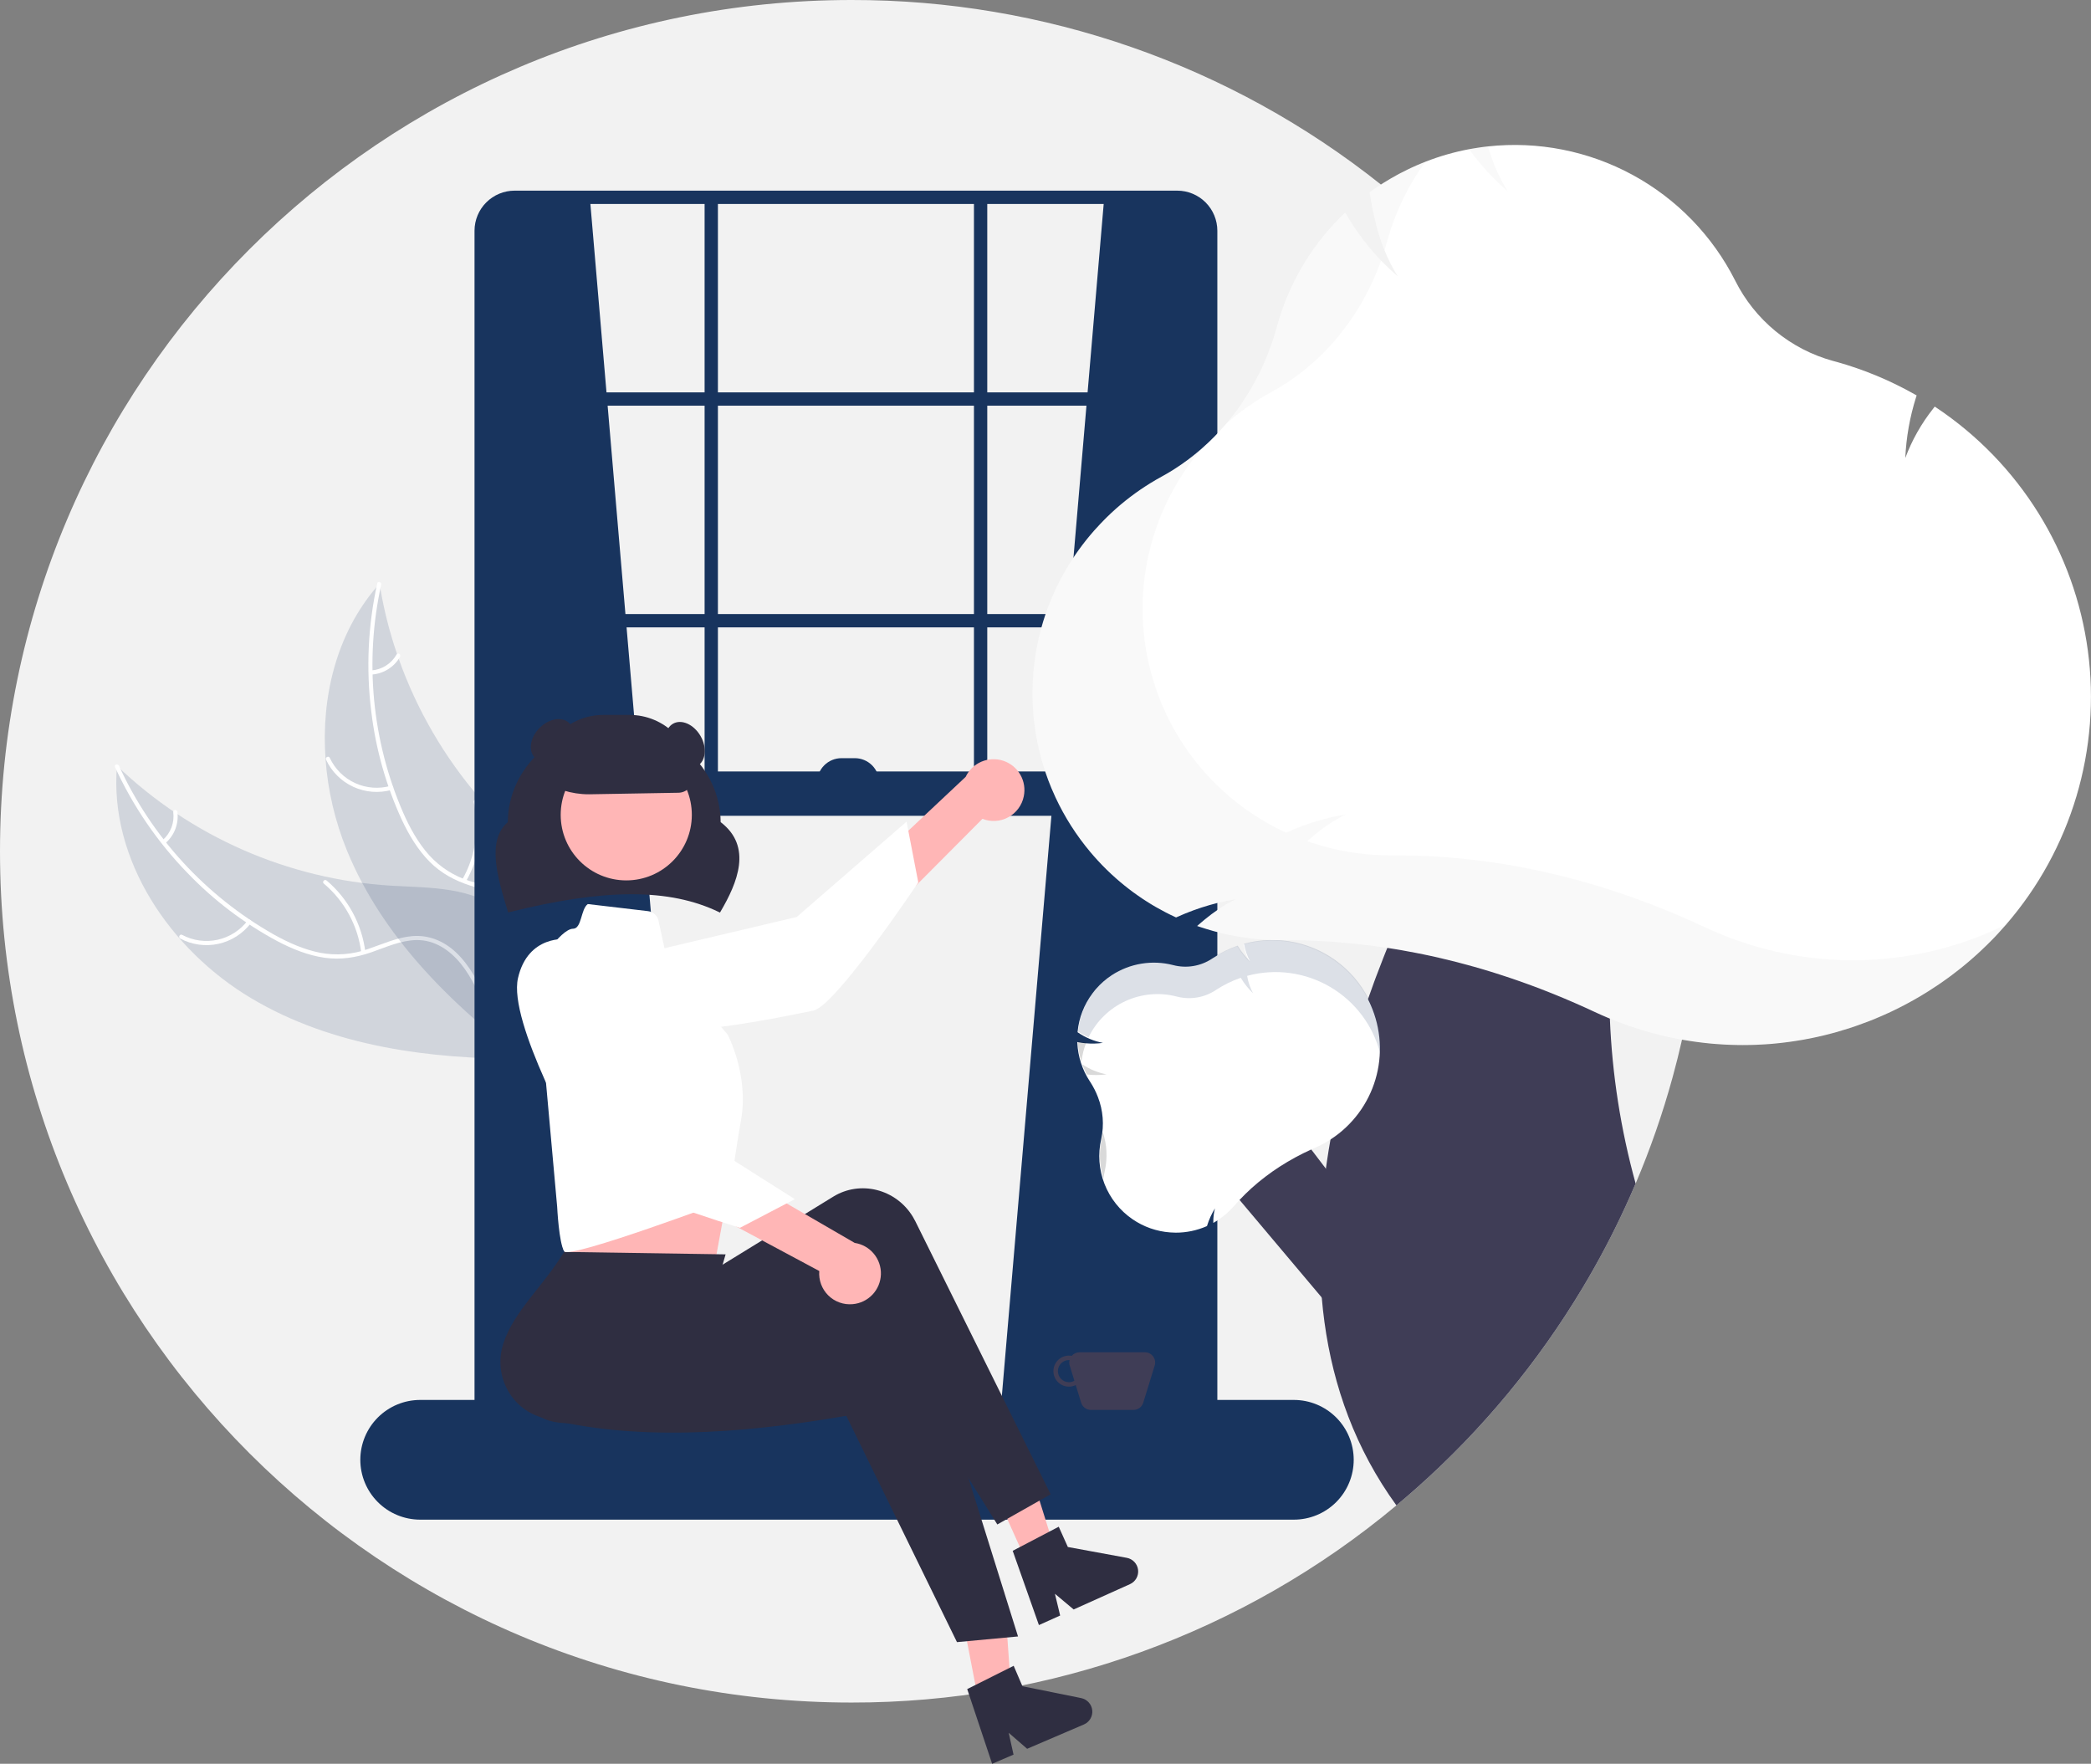 <svg width="377" height="318" viewBox="0 0 377 318" fill="none" xmlns="http://www.w3.org/2000/svg">
<rect x="0" y="0" width="377" height="318" fill="#808080" stroke="none"/>
<g clip-path="url(#clip0_11_61)">
<path d="M307.037 153.478C307.037 157.947 306.849 162.37 306.473 166.748C306.177 170.165 305.773 173.552 305.262 176.908C304.718 180.461 304.052 183.971 303.263 187.439V187.443C302.747 189.726 302.181 191.989 301.564 194.234C299.773 200.76 297.547 207.159 294.899 213.387C294.323 214.742 293.729 216.087 293.116 217.424C290.796 222.484 288.199 227.413 285.336 232.188C277.307 245.596 267.284 257.705 255.612 268.1C254.349 269.223 253.068 270.327 251.77 271.413C224.211 294.429 189.428 307.012 153.518 306.957C68.731 306.957 0 238.243 0 153.478C0 68.713 68.731 -0 153.518 -0C188.191 -0.055 221.853 11.678 248.976 33.273C250.247 34.281 251.502 35.31 252.742 36.363C258.789 41.491 264.434 47.076 269.625 53.07H269.629C293.805 80.932 307.091 116.593 307.037 153.478Z" fill="#F2F2F2"/>
<path opacity="0.15" d="M45.319 179.99C30.694 171.288 19.656 155.026 21.089 138.072C34.459 150.865 51.925 158.518 70.396 159.677C77.521 160.098 85.49 159.824 90.735 164.664C93.998 167.675 95.517 172.209 95.767 176.642C96.016 181.075 95.127 185.485 94.244 189.836L94.548 190.902C77.529 190.966 59.943 188.692 45.319 179.99Z" fill="#18345E"/>
<path d="M21.446 138.054C27.305 150.86 37.052 161.496 49.302 168.449C51.936 169.923 54.735 171.189 57.711 171.776C60.615 172.326 63.614 172.088 66.395 171.088C69.008 170.207 71.578 169.004 74.359 168.773C77.29 168.53 80.004 169.661 82.136 171.641C84.744 174.064 86.326 177.279 87.765 180.477C89.361 184.028 90.963 187.742 94.025 190.296C94.396 190.605 93.894 191.162 93.523 190.854C88.197 186.411 87.328 178.97 83.07 173.738C81.084 171.296 78.349 169.438 75.1 169.487C72.26 169.53 69.608 170.769 66.971 171.683C64.202 172.644 61.428 173.095 58.504 172.672C55.514 172.24 52.659 171.081 49.999 169.681C43.992 166.462 38.528 162.318 33.809 157.402C28.391 151.821 23.968 145.354 20.731 138.282C20.531 137.845 21.247 137.619 21.446 138.054H21.446Z" fill="white"/>
<path d="M45.226 166.442C43.78 168.339 41.707 169.659 39.377 170.169C37.047 170.678 34.611 170.343 32.506 169.223C32.081 168.995 32.415 168.323 32.841 168.552C34.8 169.598 37.068 169.91 39.237 169.432C41.406 168.953 43.332 167.715 44.668 165.941C44.959 165.556 45.515 166.059 45.226 166.442L45.226 166.442Z" fill="white"/>
<path d="M65.13 171.709C64.521 166.873 62.112 162.443 58.382 159.304C58.012 158.993 58.514 158.436 58.883 158.746C62.758 162.02 65.256 166.635 65.879 171.669C65.938 172.149 65.188 172.186 65.13 171.709V171.709Z" fill="white"/>
<path d="M29.321 151.469C30.033 150.852 30.581 150.067 30.915 149.186C31.25 148.305 31.36 147.354 31.236 146.42C31.171 145.941 31.92 145.904 31.985 146.38C32.117 147.413 31.994 148.462 31.627 149.437C31.26 150.411 30.66 151.281 29.879 151.97C29.811 152.041 29.718 152.084 29.62 152.089C29.521 152.094 29.424 152.062 29.349 151.998C29.276 151.932 29.231 151.838 29.226 151.739C29.221 151.64 29.255 151.543 29.321 151.469V151.469Z" fill="white"/>
<path opacity="0.15" d="M68.427 105.227C68.476 105.525 68.525 105.822 68.58 106.123C69.261 110.124 70.266 114.064 71.585 117.902C71.683 118.2 71.786 118.501 71.891 118.796C75.168 128.01 80.127 136.536 86.517 143.94C89.062 146.884 91.828 149.63 94.79 152.154C98.881 155.64 103.594 159.094 106.217 163.595C106.496 164.062 106.746 164.545 106.965 165.043L95.825 190.448C95.771 190.493 95.722 190.541 95.668 190.586L95.269 191.621C95.107 191.502 94.942 191.374 94.78 191.255C94.686 191.186 94.594 191.111 94.5 191.042C94.438 190.994 94.376 190.946 94.318 190.907C94.297 190.891 94.276 190.875 94.261 190.861C94.203 190.822 94.152 190.779 94.1 190.742C93.174 190.032 92.251 189.315 91.332 188.589C91.326 188.587 91.326 188.587 91.323 188.578C84.332 183.034 77.744 176.858 72.303 169.878C72.139 169.668 71.97 169.455 71.811 169.234C69.376 166.074 67.203 162.72 65.314 159.207C64.287 157.279 63.357 155.301 62.529 153.28C60.4 148.053 59.106 142.524 58.696 136.895C57.879 125.674 60.661 114.317 67.87 105.867C68.055 105.651 68.237 105.44 68.427 105.227Z" fill="#18345E"/>
<path d="M68.725 105.425C65.691 119.178 67.068 133.536 72.662 146.461C73.877 149.223 75.35 151.919 77.372 154.179C79.36 156.366 81.897 157.981 84.72 158.857C87.337 159.726 90.113 160.312 92.472 161.802C94.959 163.372 96.445 165.908 96.955 168.773C97.579 172.277 96.906 175.797 96.128 179.216C95.264 183.013 94.307 186.942 95.213 190.824C95.323 191.294 94.587 191.437 94.477 190.967C92.9 184.214 96.687 177.75 96.439 171.009C96.323 167.864 95.258 164.735 92.635 162.819C90.341 161.143 87.478 160.536 84.822 159.679C82.032 158.779 79.546 157.469 77.466 155.372C75.338 153.227 73.757 150.583 72.476 147.864C69.618 141.678 67.752 135.081 66.944 128.315C65.979 120.598 66.342 112.772 68.016 105.178C68.12 104.708 68.828 104.958 68.725 105.425Z" fill="white"/>
<path d="M70.616 142.406C68.319 143.049 65.868 142.856 63.701 141.86C61.534 140.864 59.792 139.131 58.785 136.969C58.583 136.531 59.254 136.196 59.457 136.635C60.391 138.65 62.014 140.264 64.034 141.188C66.054 142.111 68.337 142.282 70.472 141.669C70.936 141.537 71.077 142.274 70.616 142.406H70.616Z" fill="white"/>
<path d="M83.336 158.591C85.763 154.363 86.506 149.376 85.418 144.625C85.31 144.154 86.046 144.011 86.155 144.481C87.277 149.428 86.493 154.616 83.958 159.01C83.716 159.428 83.095 159.007 83.336 158.591Z" fill="white"/>
<path d="M66.934 120.877C67.874 120.813 68.784 120.516 69.582 120.014C70.379 119.511 71.039 118.819 71.503 117.998C71.74 117.577 72.36 117.998 72.125 118.417C71.609 119.321 70.879 120.085 69.999 120.642C69.119 121.199 68.116 121.532 67.077 121.613C66.98 121.628 66.88 121.606 66.799 121.551C66.717 121.496 66.659 121.412 66.638 121.316C66.619 121.219 66.64 121.118 66.695 121.036C66.751 120.953 66.836 120.896 66.934 120.877V120.877Z" fill="white"/>
<path d="M106.343 35.572L125.133 255.475L87.553 258.299V38.37C92.031 35.407 98.46 34.944 106.343 35.572Z" fill="#18345E"/>
<path d="M199.094 35.572L180.304 255.475L217.884 258.299V38.37C213.406 35.407 206.978 34.944 199.094 35.572Z" fill="#18345E"/>
<path d="M212.257 267.388H92.781C90.865 267.386 89.028 266.624 87.673 265.27C86.319 263.916 85.557 262.079 85.554 260.164V41.597C85.557 39.682 86.319 37.846 87.673 36.491C89.028 35.137 90.865 34.375 92.781 34.373H212.257C214.173 34.375 216.01 35.137 217.364 36.491C218.719 37.846 219.481 39.682 219.483 41.597V260.164C219.481 262.079 218.719 263.916 217.364 265.27C216.01 266.624 214.173 267.386 212.257 267.388ZM92.781 36.771C91.501 36.772 90.274 37.281 89.369 38.186C88.464 39.091 87.955 40.318 87.953 41.597V260.164C87.955 261.443 88.464 262.67 89.369 263.575C90.274 264.48 91.501 264.989 92.781 264.99H212.257C213.537 264.989 214.764 264.48 215.669 263.575C216.574 262.67 217.083 261.443 217.085 260.164V41.597C217.083 40.318 216.574 39.091 215.669 38.186C214.764 37.281 213.537 36.772 212.257 36.771L92.781 36.771Z" fill="#18345E"/>
<path d="M218.284 70.744H86.754V73.142H218.284V70.744Z" fill="#18345E"/>
<path d="M218.284 110.712H86.754V113.11H218.284V110.712Z" fill="#18345E"/>
<path d="M129.437 35.572H127.038V144.685H129.437V35.572Z" fill="#18345E"/>
<path d="M178 35.572H175.601V144.685H178V35.572Z" fill="#18345E"/>
<path d="M233.276 273.983H75.76C72.897 273.983 70.151 272.846 68.127 270.822C66.103 268.799 64.965 266.054 64.965 263.192C64.965 260.33 66.103 257.585 68.127 255.561C70.151 253.537 72.897 252.4 75.76 252.4H233.276C236.139 252.4 238.884 253.537 240.909 255.561C242.933 257.585 244.07 260.33 244.07 263.192C244.07 266.054 242.933 268.799 240.909 270.822C238.884 272.846 236.139 273.983 233.276 273.983Z" fill="#18345E"/>
<path d="M218.284 139.09H87.553V147.084H218.284V139.09Z" fill="#18345E"/>
<path d="M129.809 164.53L129.643 164.45C120.731 160.146 109.061 160.15 91.802 164.464L91.618 164.51L91.562 164.328C89.737 158.343 87.668 151.565 91.554 148.23C91.608 138.443 100.195 130.497 110.742 130.497C121.287 130.497 129.872 138.439 129.93 148.223C135.71 152.641 132.955 159.17 129.902 164.371L129.809 164.53Z" fill="#2F2E41"/>
<path d="M184.584 143.574C184.425 144.367 184.093 145.116 183.612 145.767C183.132 146.418 182.515 146.955 181.804 147.342C181.093 147.729 180.306 147.955 179.499 148.005C178.691 148.054 177.882 147.927 177.13 147.63L145.635 179.271L142.825 169.446L174.105 140.063C174.687 138.832 175.701 137.857 176.954 137.323C178.207 136.789 179.613 136.733 180.905 137.166C182.196 137.598 183.284 138.49 183.963 139.671C184.641 140.852 184.862 142.241 184.584 143.574L184.584 143.574Z" fill="#FFB6B6"/>
<path d="M106.746 174.035C106.746 174.035 103.889 180.509 110.94 184.501C117.99 188.493 142.632 182.978 146.63 182.207C150.629 181.437 165.562 159.095 165.562 159.095L163.45 148.137L143.645 165.326L106.746 174.035Z" fill="white"/>
<path d="M101.546 209.834L101.946 217.428C101.946 217.428 100.766 224.155 101.736 225.606C102.699 227.051 128.982 227.233 128.982 227.233C128.982 227.233 130.719 217.874 132.214 209.682L101.546 209.834Z" fill="#FFB6B6"/>
<path d="M177.111 310.243L182.606 309.133L181.033 286.945L172.924 288.583L177.111 310.243Z" fill="#FFB6B6"/>
<path d="M184.982 281.368L190.09 279.072L183.464 257.843L175.924 261.232L184.982 281.368Z" fill="#FFB6B6"/>
<path d="M189.432 269.407L179.813 274.851L156.093 236.744C139.442 247.96 123.158 253.331 106.743 256.197C101.193 257.185 95.535 256.684 94.47 251.037C94.42 250.773 94.38 250.508 94.35 250.241C93.695 244.072 101.37 236.166 102.346 228.619L123.351 227.358L125.941 230.679L150.232 215.748C155.118 212.745 161.543 214.369 164.583 219.375C164.744 219.64 164.893 219.91 165.031 220.188L189.432 269.407Z" fill="#2F2E41"/>
<path d="M183.545 295.041L172.539 296.064L152.585 255.264C132.797 258.666 114.129 259.756 97.982 255.64C92.515 254.266 89.173 248.622 90.518 243.035C90.581 242.774 90.654 242.515 90.736 242.26C92.669 236.365 97.727 232.195 101.713 225.711L130.824 226.153L127.572 237.369L155.852 233.711C161.539 232.975 166.733 237.091 167.453 242.903C167.491 243.21 167.516 243.518 167.527 243.827L183.545 295.041Z" fill="#2F2E41"/>
<path d="M112.913 158.729C119.441 158.729 124.734 153.438 124.734 146.912C124.734 140.385 119.441 135.094 112.913 135.094C106.384 135.094 101.092 140.385 101.092 146.912C101.092 153.438 106.384 158.729 112.913 158.729Z" fill="#FFB6B6"/>
<path d="M105.983 162.996L116.821 164.27C117.279 164.324 117.707 164.519 118.048 164.828C118.389 165.137 118.626 165.545 118.724 165.994L120.447 173.88L131.192 186.53C131.192 186.53 135.051 193.762 133.604 201.96C132.157 210.157 131.521 216.247 131.521 216.247C131.521 216.247 102.698 227.051 101.733 225.605C100.769 224.158 100.456 217.588 100.456 217.588L96.597 174.674C96.597 174.674 100.938 167.442 103.35 167.442C104.906 167.389 104.706 163.887 105.983 162.996Z" fill="white"/>
<path d="M131.814 218.886C133.334 218.886 134.566 217.408 134.566 215.584C134.566 213.761 133.334 212.282 131.814 212.282C130.294 212.282 129.062 213.761 129.062 215.584C129.062 217.408 130.294 218.886 131.814 218.886Z" fill="white"/>
<path d="M174.385 304.53L182.762 300.333L184.341 304.015L194.934 306.156C195.457 306.262 195.932 306.532 196.291 306.927C196.65 307.322 196.873 307.821 196.928 308.352C196.983 308.883 196.866 309.417 196.596 309.877C196.325 310.337 195.915 310.699 195.424 310.909L185.189 315.295L181.863 312.409L182.736 316.346L178.877 318L174.385 304.53Z" fill="#2F2E41"/>
<path d="M182.585 279.602L190.886 275.258L192.53 278.912L203.159 280.866C203.684 280.963 204.164 281.225 204.53 281.613C204.896 282.002 205.127 282.498 205.191 283.027C205.256 283.557 205.149 284.093 204.886 284.558C204.624 285.023 204.22 285.391 203.733 285.61L193.577 290.176L190.2 287.348L191.142 291.27L187.313 292.991L182.585 279.602Z" fill="#2F2E41"/>
<path d="M106.159 143.205C103.036 143.21 99.988 142.248 97.434 140.453L97.348 140.393V140.289C97.352 137.269 98.553 134.373 100.689 132.238C102.825 130.103 105.721 128.901 108.742 128.898H113.54C116.56 128.901 119.457 130.103 121.593 132.238C123.729 134.373 124.93 137.269 124.934 140.289C124.93 140.98 124.657 141.643 124.173 142.136C123.688 142.629 123.03 142.913 122.339 142.928L106.429 143.202C106.339 143.204 106.249 143.205 106.159 143.205Z" fill="#2F2E41"/>
<path d="M125.733 138.101C127.263 137.218 127.518 134.798 126.304 132.695C125.09 130.592 122.865 129.603 121.335 130.486C119.806 131.369 119.55 133.79 120.765 135.892C121.979 137.995 124.203 138.984 125.733 138.101Z" fill="#2F2E41"/>
<path d="M101.809 135.755C103.526 134.038 103.906 131.634 102.657 130.386C101.408 129.137 99.003 129.516 97.285 131.233C95.568 132.95 95.188 135.354 96.437 136.603C97.686 137.852 100.091 137.472 101.809 135.755Z" fill="#2F2E41"/>
<path d="M206.426 243.807H194.627C194.361 243.806 194.098 243.864 193.856 243.976C193.614 244.087 193.4 244.25 193.228 244.453C192.793 244.373 192.345 244.398 191.921 244.525C191.497 244.651 191.109 244.877 190.789 245.182C190.469 245.488 190.227 245.865 190.081 246.282C189.935 246.7 189.89 247.146 189.95 247.585C190.01 248.023 190.173 248.441 190.426 248.804C190.679 249.167 191.015 249.464 191.405 249.673C191.795 249.881 192.23 249.994 192.672 250.002C193.114 250.01 193.552 249.913 193.95 249.718L194.929 252.898C195.044 253.274 195.278 253.604 195.595 253.838C195.913 254.072 196.296 254.199 196.691 254.199H204.362C204.756 254.199 205.14 254.072 205.457 253.838C205.774 253.604 206.008 253.274 206.124 252.898L208.188 246.192C208.273 245.916 208.291 245.625 208.243 245.34C208.194 245.056 208.08 244.787 207.909 244.555C207.737 244.323 207.514 244.135 207.256 244.005C206.999 243.875 206.714 243.807 206.426 243.807ZM192.73 249.203C192.2 249.203 191.692 248.992 191.317 248.617C190.942 248.243 190.731 247.734 190.731 247.204C190.731 246.674 190.942 246.166 191.317 245.791C191.692 245.416 192.2 245.206 192.73 245.206C192.767 245.206 192.801 245.215 192.837 245.217C192.757 245.538 192.767 245.876 192.865 246.192L193.709 248.936C193.412 249.109 193.074 249.201 192.73 249.203Z" fill="#3F3D56"/>
<path d="M153.739 235.131C152.934 235.205 152.121 235.102 151.36 234.829C150.598 234.556 149.906 234.119 149.331 233.549C148.757 232.979 148.314 232.291 148.035 231.531C147.756 230.772 147.646 229.961 147.714 229.155L108.36 208.071L116.968 202.561L154.097 224.087C155.444 224.292 156.669 224.983 157.54 226.03C158.412 227.077 158.869 228.407 158.824 229.768C158.78 231.129 158.238 232.427 157.301 233.415C156.364 234.404 155.097 235.014 153.739 235.131Z" fill="#FFB6B6"/>
<path d="M102.219 169.325C102.219 169.325 95.196 168.445 93.393 176.343C91.591 184.241 103.946 206.258 105.831 209.866C107.716 213.475 133.41 221.366 133.41 221.366L143.303 216.2L121.151 202.164L102.219 169.325Z" fill="white"/>
<path d="M151.719 136.692H154.118C155.284 136.692 156.403 137.155 157.228 137.979C158.052 138.804 158.516 139.922 158.516 141.088H147.322C147.322 139.922 147.785 138.804 148.61 137.979C149.434 137.155 150.553 136.692 151.719 136.692Z" fill="#18345E"/>
<path d="M248.157 222.663L229.882 198.662L215.463 206.813L246.019 243.089L248.157 222.663Z" fill="#3F3D56"/>
<path d="M290.254 183.647C290.66 193.705 292.218 203.684 294.899 213.387C294.323 214.742 293.729 216.088 293.116 217.424C290.796 222.485 288.199 227.414 285.336 232.188C277.307 245.596 267.284 257.705 255.612 268.1C254.349 269.223 253.068 270.327 251.77 271.413C244.37 261.213 240.376 249.958 238.797 238.375C238.597 236.904 238.433 235.418 238.309 233.939V233.931C238.006 230.337 237.909 226.728 238.017 223.123C238.021 222.836 238.029 222.544 238.041 222.252C238.181 218.399 238.529 214.538 239.053 210.713V210.709C239.113 210.269 239.173 209.83 239.241 209.39C239.433 208.071 239.649 206.752 239.884 205.441C241.257 197.881 243.173 190.428 245.617 183.143V183.139C245.685 182.927 245.753 182.719 245.829 182.511C246.093 181.72 246.361 180.937 246.637 180.153C246.654 180.092 246.675 180.032 246.701 179.974C247.057 178.95 247.42 177.935 247.792 176.928C247.892 176.648 247.996 176.368 248.104 176.089C248.524 174.965 248.952 173.85 249.387 172.751C249.523 172.4 249.663 172.048 249.803 171.7C249.911 171.432 250.015 171.164 250.127 170.901V170.897C250.763 169.326 251.406 167.786 252.058 166.276C253.885 162.032 255.764 158.039 257.595 154.358L257.599 154.354C265.199 139.114 272.107 129.218 272.107 129.218L298.05 137.611C294.955 143.099 292.56 151.192 291.249 160.741C290.239 168.33 289.906 175.994 290.254 183.643L290.254 183.647Z" fill="#3F3D56"/>
<path d="M247.137 181.205C246.985 180.849 246.813 180.501 246.637 180.153C245.725 178.388 244.551 176.771 243.155 175.357C242.947 175.145 242.731 174.934 242.507 174.734C240.099 172.516 237.171 170.941 233.993 170.155C230.815 169.368 227.489 169.395 224.325 170.233L224.309 170.241L224.189 170.273L224.217 170.409C224.337 171.042 224.511 171.664 224.736 172.268C224.796 172.431 224.864 172.587 224.932 172.743C224.96 172.815 224.996 172.879 225.028 172.951C225.028 172.951 225.024 172.955 225.032 172.955C225.032 172.959 225.036 172.963 225.036 172.967C225.112 173.115 225.184 173.267 225.264 173.411C225.1 173.255 224.944 173.095 224.792 172.931C224.644 172.779 224.509 172.619 224.373 172.459C223.907 171.916 223.486 171.336 223.113 170.725L223.049 170.617L222.937 170.661C221.429 171.184 219.99 171.888 218.652 172.759L218.508 172.855C217.486 173.526 216.335 173.974 215.129 174.171C213.923 174.368 212.689 174.309 211.507 173.998C209.644 173.518 207.702 173.43 205.803 173.741C203.904 174.051 202.09 174.752 200.477 175.801C199.409 176.497 198.443 177.339 197.607 178.303C197.535 178.387 197.463 178.475 197.391 178.559C197.239 178.743 197.095 178.93 196.955 179.122C195.452 181.13 194.53 183.512 194.289 186.009L194.281 186.101L194.357 186.153C195.709 187.08 197.239 187.716 198.85 188.023C197.838 188.164 196.813 188.19 195.796 188.099H195.792C195.33 188.061 194.871 187.997 194.416 187.907L194.333 187.891H194.329L194.225 187.871L194.241 188.063C194.36 190.505 195.129 192.871 196.467 194.918L196.507 194.974C196.522 194.994 196.535 195.015 196.547 195.038C197.115 195.905 197.586 196.831 197.955 197.799C198.889 200.206 199.095 202.835 198.546 205.357C197.925 208.056 198.132 210.879 199.139 213.458C200.146 216.037 201.906 218.254 204.191 219.818C206.199 221.199 208.538 222.019 210.968 222.196C211.3 222.224 211.635 222.24 211.971 222.24C213.894 222.246 215.796 221.85 217.556 221.077L217.62 221.053L217.636 220.981C217.975 219.889 218.45 218.844 219.051 217.872C218.855 218.638 218.755 219.426 218.756 220.218V220.481L218.983 220.35C219.179 220.234 219.379 220.11 219.559 219.994C220.639 219.289 221.617 218.439 222.466 217.468C222.797 217.084 223.133 216.712 223.485 216.341L223.489 216.337C224.173 215.609 224.896 214.898 225.648 214.218C227.247 212.783 228.958 211.477 230.765 210.314C232.571 209.154 234.459 208.128 236.414 207.244H236.418C236.638 207.14 236.862 207.04 237.082 206.944C238.055 206.52 238.993 206.018 239.884 205.441C239.916 205.421 239.944 205.405 239.972 205.385C243.837 202.856 246.678 199.037 247.99 194.609C249.302 190.18 249 185.431 247.137 181.205L247.137 181.205Z" fill="white"/>
<path opacity="0.15" d="M199.205 211.032C199.096 211.518 199.013 212.01 198.957 212.505C198.213 210.153 198.105 207.646 198.645 205.24C198.728 204.872 198.79 204.499 198.839 204.124C199.578 206.353 199.704 208.738 199.205 211.032Z" fill="black"/>
<path opacity="0.15" d="M199.507 193.695C198.323 193.859 197.122 193.865 195.937 193.712C195.626 193.126 195.358 192.519 195.134 191.895C196.455 192.786 197.943 193.398 199.507 193.695Z" fill="black"/>
<path opacity="0.15" d="M195.842 187.971C195.405 189.088 195.114 190.258 194.978 191.45C194.613 190.314 194.398 189.136 194.337 187.945L194.327 187.753L194.516 187.79C194.955 187.872 195.397 187.933 195.842 187.971Z" fill="black"/>
<path opacity="0.15" d="M200.58 175.682C202.192 174.632 204.004 173.93 205.902 173.619C207.8 173.308 209.742 173.396 211.604 173.877C212.786 174.19 214.021 174.25 215.228 174.053C216.435 173.856 217.587 173.408 218.608 172.736L218.753 172.641C220.089 171.768 221.528 171.061 223.036 170.538L223.151 170.498L223.214 170.602C223.811 171.587 224.533 172.491 225.364 173.29C224.859 172.35 224.506 171.337 224.317 170.288L224.29 170.15L224.426 170.114C227.394 169.328 230.506 169.255 233.508 169.901C236.51 170.547 239.316 171.894 241.699 173.83C244.081 175.767 245.971 178.239 247.216 181.046C248.46 183.852 249.024 186.913 248.86 189.978C248.23 187.479 247.111 185.13 245.566 183.066C244.022 181.003 242.083 179.266 239.863 177.957C237.642 176.649 235.184 175.793 232.63 175.441C230.076 175.089 227.478 175.247 224.986 175.906L224.85 175.942L224.877 176.081C225.066 177.13 225.419 178.143 225.924 179.082C225.093 178.284 224.371 177.38 223.774 176.394L223.712 176.29L223.596 176.33C222.088 176.854 220.65 177.56 219.313 178.433L219.169 178.529C218.147 179.2 216.995 179.649 215.788 179.845C214.581 180.042 213.347 179.982 212.165 179.67C209.07 178.867 205.792 179.162 202.89 180.505C199.989 181.848 197.643 184.156 196.253 187.035C195.634 186.737 195.034 186.402 194.457 186.031L194.378 185.982L194.388 185.889C194.587 183.832 195.247 181.846 196.319 180.079C197.391 178.312 198.847 176.809 200.58 175.682Z" fill="#18345E"/>
<path d="M349.206 73.558L348.827 73.306L348.551 73.666C346.416 76.353 344.717 79.359 343.517 82.575C343.683 78.871 344.331 75.204 345.444 71.667L345.564 71.296L345.22 71.1C340.747 68.567 335.981 66.592 331.028 65.216L330.488 65.073C326.692 64.031 323.158 62.202 320.117 59.703C317.076 57.205 314.595 54.093 312.838 50.572C308.753 42.491 302.3 35.847 294.341 31.527C286.381 27.207 277.293 25.417 268.289 26.395H268.285C268.189 26.403 268.089 26.415 267.993 26.427C267.83 26.443 267.67 26.463 267.51 26.483C267.182 26.527 266.862 26.571 266.542 26.619C266.27 26.659 265.995 26.703 265.723 26.751C265.579 26.771 265.439 26.795 265.299 26.823C265.159 26.847 265.015 26.871 264.875 26.899H264.871C262.187 27.406 259.556 28.162 257.011 29.157H257.007V29.161L256.364 29.413C255.7 29.684 255.042 29.972 254.389 30.276C254.241 30.344 254.097 30.416 253.949 30.484C253.909 30.504 253.865 30.524 253.825 30.548C253.405 30.748 252.989 30.956 252.578 31.175C252.518 31.203 252.458 31.235 252.398 31.267L252.014 31.471C251.17 31.927 250.342 32.41 249.527 32.922C249.459 32.962 249.395 33.002 249.327 33.046C249.255 33.094 249.179 33.142 249.108 33.19C249.064 33.214 249.02 33.246 248.976 33.274C248.852 33.35 248.732 33.429 248.612 33.513C248.372 33.669 248.132 33.829 247.896 33.993C247.652 34.157 247.412 34.329 247.173 34.501L246.933 34.672L246.977 34.968C247.017 35.212 247.053 35.456 247.097 35.696C247.137 35.935 247.177 36.171 247.221 36.407C247.289 36.803 247.364 37.194 247.44 37.574C247.492 37.826 247.54 38.074 247.596 38.318C247.648 38.569 247.704 38.821 247.764 39.073C247.88 39.593 248.004 40.096 248.136 40.592C248.2 40.84 248.268 41.087 248.34 41.331C248.38 41.479 248.42 41.627 248.464 41.771C248.496 41.871 248.528 41.971 248.56 42.071C248.568 42.103 248.576 42.139 248.588 42.175C248.597 42.208 248.607 42.242 248.62 42.275C248.664 42.422 248.708 42.566 248.752 42.706C248.776 42.782 248.8 42.858 248.828 42.93C248.884 43.102 248.944 43.278 249.004 43.446C249.068 43.637 249.136 43.829 249.203 44.017C249.219 44.065 249.235 44.109 249.251 44.157C249.263 44.193 249.275 44.229 249.291 44.265C249.307 44.305 249.323 44.349 249.339 44.389C249.407 44.569 249.475 44.752 249.547 44.932C249.571 44.996 249.595 45.064 249.623 45.128C250.271 46.757 251.068 48.322 252.002 49.804C250.967 48.917 249.97 47.977 249.012 46.983C247.532 45.446 246.169 43.801 244.934 42.063C244.834 41.927 244.734 41.787 244.642 41.647C244.454 41.379 244.27 41.111 244.09 40.84C243.898 40.56 243.714 40.268 243.534 39.98C243.415 39.788 243.295 39.593 243.179 39.401C243.063 39.217 242.955 39.037 242.851 38.853L242.539 38.318H242.535V38.322L242.095 38.753C241.919 38.925 241.743 39.097 241.572 39.269C236.198 44.674 232.306 51.37 230.27 58.714L230.21 58.933L230.15 59.161C230.034 59.569 229.918 59.965 229.794 60.368V60.372C229.674 60.772 229.546 61.172 229.41 61.563C229.286 61.935 229.158 62.303 229.022 62.67C228.978 62.794 228.93 62.918 228.878 63.042C228.794 63.282 228.702 63.518 228.61 63.758C228.566 63.865 228.523 63.977 228.479 64.085C228.371 64.349 228.263 64.613 228.155 64.873C228.139 64.913 228.119 64.957 228.099 64.996C228.067 65.076 228.031 65.156 227.999 65.232C227.915 65.424 227.827 65.62 227.743 65.812C227.683 65.936 227.627 66.064 227.571 66.188C227.547 66.243 227.519 66.299 227.495 66.355C227.347 66.675 227.195 66.991 227.035 67.303C226.855 67.67 226.671 68.038 226.476 68.398C226.304 68.734 226.124 69.061 225.936 69.389C225.612 69.969 225.272 70.544 224.92 71.104C224.784 71.32 224.649 71.535 224.509 71.751C224.477 71.803 224.445 71.855 224.413 71.903C224.297 72.091 224.177 72.271 224.053 72.455C223.969 72.579 223.885 72.702 223.801 72.822C223.661 73.038 223.513 73.246 223.361 73.45C223.321 73.514 223.277 73.574 223.233 73.634C223.009 73.945 222.786 74.249 222.558 74.553C222.55 74.557 222.55 74.561 222.546 74.565C222.538 74.565 222.538 74.569 222.534 74.573C222.434 74.705 222.334 74.837 222.23 74.965C222.094 75.153 221.946 75.336 221.798 75.516C221.558 75.82 221.306 76.128 221.05 76.427C221.042 76.436 221.038 76.444 221.03 76.447C219.706 78.003 218.271 79.462 216.737 80.812C216.709 80.836 216.689 80.86 216.661 80.88C216.445 81.068 216.229 81.256 216.005 81.439C215.913 81.515 215.821 81.591 215.729 81.667C215.577 81.795 215.421 81.923 215.27 82.039C215.252 82.057 215.231 82.073 215.21 82.087C215.074 82.199 214.942 82.303 214.806 82.407C214.642 82.539 214.478 82.662 214.31 82.786C213.518 83.386 212.706 83.952 211.871 84.485C211.747 84.569 211.615 84.653 211.488 84.733C211.412 84.781 211.336 84.829 211.264 84.869C210.96 85.057 210.656 85.24 210.352 85.416C210.048 85.596 209.736 85.768 209.429 85.936C208.769 86.296 208.117 86.671 207.482 87.063C207.162 87.263 206.842 87.463 206.526 87.667C205.271 88.482 204.062 89.355 202.9 90.284C201.738 91.215 200.624 92.204 199.562 93.246C199.43 93.374 199.298 93.506 199.166 93.642C198.902 93.902 198.646 94.165 198.403 94.429C198.011 94.833 197.635 95.249 197.263 95.668C195.303 97.892 193.567 100.305 192.082 102.871C191.336 104.152 190.658 105.471 190.051 106.823C189.591 107.835 189.171 108.87 188.792 109.917C188.54 110.616 188.304 111.322 188.084 112.035C187.976 112.391 187.872 112.751 187.772 113.11C187.432 114.329 187.148 115.56 186.917 116.795C186.729 117.787 186.577 118.779 186.461 119.773C186.401 120.273 186.353 120.772 186.309 121.268C186.206 122.486 186.153 123.705 186.151 124.926C186.144 128.588 186.589 132.236 187.476 135.788C187.672 136.572 187.889 137.351 188.128 138.127C188.248 138.514 188.376 138.898 188.504 139.282C188.828 140.241 189.186 141.191 189.579 142.131C189.815 142.695 190.063 143.255 190.323 143.81C191.974 147.342 194.082 150.642 196.591 153.626C197.003 154.118 197.428 154.602 197.867 155.077C197.871 155.077 197.867 155.081 197.867 155.081C198.955 156.267 200.106 157.394 201.317 158.455H201.321C201.805 158.882 202.296 159.297 202.796 159.698C202.8 159.694 202.8 159.698 202.8 159.698C203.304 160.105 203.812 160.497 204.331 160.877C204.591 161.064 204.855 161.252 205.123 161.44C205.647 161.812 206.181 162.17 206.726 162.515H206.73C207.274 162.867 207.826 163.203 208.385 163.523C209.509 164.166 210.66 164.77 211.843 165.317L212.043 165.409L212.247 165.317C214.145 164.463 216.101 163.746 218.1 163.171C218.54 163.043 218.984 162.927 219.423 162.815C220.535 162.539 221.654 162.307 222.782 162.12C221.683 162.671 220.623 163.294 219.607 163.986C218.82 164.518 218.044 165.097 217.264 165.737C217.005 165.949 216.745 166.168 216.485 166.392L215.837 166.952L216.649 167.22C216.945 167.316 217.24 167.411 217.536 167.499C217.94 167.627 218.34 167.743 218.732 167.851C219.587 168.091 220.448 168.303 221.314 168.487C221.526 168.531 221.734 168.575 221.946 168.618C222.358 168.698 222.774 168.778 223.189 168.85C223.206 168.855 223.224 168.857 223.241 168.858C223.673 168.93 224.109 168.998 224.541 169.058C225.344 169.174 226.148 169.266 226.951 169.334C227.039 169.346 227.127 169.35 227.219 169.354C227.415 169.37 227.607 169.386 227.803 169.398C228.235 169.426 228.67 169.446 229.106 169.462C229.138 169.462 229.166 169.466 229.198 169.466C229.418 169.474 229.638 169.482 229.858 169.486C229.858 169.486 229.858 169.49 229.862 169.486C230.082 169.49 230.302 169.494 230.521 169.494H231.737C231.965 169.494 232.193 169.498 232.424 169.498C232.744 169.498 233.068 169.502 233.388 169.506C233.472 169.506 233.56 169.51 233.648 169.51C234.16 169.518 234.671 169.53 235.183 169.542C235.215 169.542 235.247 169.546 235.279 169.546C235.791 169.562 236.302 169.578 236.814 169.602C236.926 169.606 237.038 169.61 237.154 169.618C237.646 169.638 238.137 169.662 238.629 169.69C238.769 169.698 238.913 169.71 239.057 169.718C239.429 169.738 239.805 169.762 240.176 169.79C240.396 169.802 240.612 169.818 240.832 169.838C241.72 169.905 242.603 169.981 243.491 170.069C243.786 170.093 244.082 170.125 244.378 170.157C245.17 170.241 245.964 170.333 246.761 170.433C247.117 170.473 247.472 170.521 247.828 170.569C247.868 170.573 247.908 170.577 247.948 170.585C248.388 170.645 248.824 170.705 249.263 170.769C249.551 170.809 249.839 170.853 250.127 170.897C250.423 170.941 250.719 170.985 251.015 171.037C251.174 171.061 251.334 171.089 251.498 171.116C251.882 171.176 252.27 171.24 252.658 171.312C252.693 171.316 252.727 171.321 252.762 171.328C253.585 171.472 254.413 171.624 255.236 171.788C255.72 171.88 256.2 171.976 256.68 172.076C257.055 172.152 257.431 172.232 257.807 172.312C257.871 172.324 257.935 172.34 257.999 172.356C258.013 172.36 258.028 172.362 258.043 172.364C258.611 172.487 259.182 172.615 259.75 172.751C261.721 173.207 263.689 173.713 265.655 174.27C266.107 174.394 266.558 174.526 267.01 174.658C267.202 174.714 267.39 174.77 267.578 174.826C267.97 174.941 268.357 175.057 268.749 175.181C269.093 175.285 269.441 175.393 269.785 175.505C270 175.573 270.216 175.641 270.432 175.713C270.768 175.817 271.104 175.925 271.436 176.041C271.72 176.129 271.999 176.22 272.279 176.32C272.679 176.452 273.083 176.588 273.483 176.732C273.599 176.772 273.718 176.812 273.834 176.856C274.322 177.024 274.81 177.196 275.298 177.376C275.773 177.547 276.249 177.723 276.721 177.899C277.049 178.023 277.377 178.143 277.7 178.271C278.064 178.411 278.428 178.551 278.788 178.695C279.308 178.898 279.831 179.106 280.351 179.318C280.831 179.51 281.306 179.706 281.786 179.91C281.874 179.946 281.966 179.981 282.054 180.021C282.47 180.193 282.886 180.373 283.297 180.553C283.565 180.665 283.829 180.781 284.093 180.897C285.244 181.4 286.394 181.921 287.543 182.46H287.547C288.267 182.799 288.998 183.123 289.734 183.431C289.906 183.503 290.078 183.575 290.254 183.643C290.546 183.766 290.841 183.882 291.137 184.002C291.329 184.078 291.521 184.154 291.717 184.226C292.001 184.338 292.289 184.446 292.576 184.55C292.88 184.662 293.18 184.774 293.488 184.878C293.596 184.918 293.704 184.954 293.816 184.994C294.172 185.113 294.527 185.233 294.887 185.349C294.923 185.361 294.959 185.373 294.999 185.385C295.375 185.505 295.751 185.625 296.131 185.737C296.161 185.748 296.191 185.757 296.223 185.765C296.63 185.889 297.046 186.009 297.458 186.125C298.066 186.293 298.677 186.452 299.289 186.6C299.401 186.628 299.513 186.656 299.625 186.68C299.953 186.76 300.276 186.836 300.604 186.908C300.952 186.988 301.304 187.06 301.652 187.132C302.003 187.204 302.355 187.276 302.703 187.34C302.891 187.376 303.079 187.412 303.263 187.444L303.755 187.528C304.094 187.587 304.434 187.639 304.778 187.695C304.787 187.695 304.797 187.696 304.806 187.699C305.194 187.759 305.578 187.815 305.965 187.863C306.337 187.915 306.709 187.959 307.081 188.003C307.157 188.011 307.237 188.019 307.317 188.027C307.624 188.063 307.932 188.099 308.24 188.127C308.328 188.135 308.416 188.143 308.504 188.151C308.808 188.179 309.112 188.207 309.416 188.227C309.477 188.235 309.538 188.239 309.599 188.239C309.871 188.263 310.143 188.283 310.415 188.295C310.607 188.311 310.795 188.319 310.987 188.331C311.087 188.335 311.183 188.339 311.283 188.343C311.546 188.359 311.81 188.367 312.078 188.375C312.402 188.387 312.726 188.395 313.046 188.403C313.433 188.411 313.825 188.415 314.213 188.415H314.221C314.601 188.415 314.985 188.411 315.364 188.403H315.508L315.928 188.391C316.144 188.387 316.36 188.379 316.572 188.371C316.98 188.355 317.383 188.335 317.787 188.311C317.947 188.303 318.111 188.291 318.271 188.283C318.343 188.279 318.419 188.271 318.491 188.267C318.743 188.251 318.99 188.235 319.242 188.215C319.502 188.195 319.766 188.171 320.026 188.143C320.362 188.111 320.698 188.075 321.033 188.039C321.297 188.011 321.561 187.979 321.821 187.947C321.856 187.944 321.891 187.939 321.925 187.931C322.177 187.903 322.429 187.871 322.677 187.835C322.972 187.795 323.264 187.751 323.556 187.707C323.588 187.703 323.616 187.699 323.648 187.695C324.152 187.615 324.659 187.536 325.167 187.444C325.699 187.348 326.231 187.244 326.758 187.136C326.954 187.096 327.146 187.052 327.342 187.012C327.45 186.988 327.562 186.968 327.666 186.944C327.83 186.908 327.99 186.872 328.15 186.832C328.178 186.828 328.21 186.82 328.238 186.816C328.461 186.768 328.681 186.712 328.905 186.656C329.353 186.548 329.793 186.436 330.233 186.317C330.428 186.269 330.624 186.217 330.812 186.165C330.868 186.149 330.924 186.133 330.976 186.117C331.788 185.889 332.593 185.648 333.391 185.393C333.743 185.281 334.09 185.165 334.438 185.042C335.186 184.786 335.927 184.517 336.661 184.234C336.857 184.162 337.053 184.082 337.249 184.006C337.537 183.89 337.824 183.775 338.108 183.659C338.364 183.551 338.62 183.443 338.88 183.331C339.008 183.279 339.136 183.223 339.264 183.167C339.648 182.999 340.031 182.827 340.411 182.655C340.667 182.535 340.919 182.42 341.171 182.3C341.57 182.108 341.966 181.912 342.362 181.716C342.462 181.664 342.558 181.612 342.654 181.564C342.906 181.436 343.158 181.304 343.414 181.177C343.817 180.961 344.221 180.745 344.621 180.521C344.757 180.449 344.889 180.373 345.025 180.297C345.464 180.049 345.9 179.798 346.332 179.542C347.287 178.97 348.23 178.373 349.158 177.751C349.39 177.599 349.622 177.44 349.85 177.284C350.282 176.988 350.706 176.684 351.129 176.38C351.173 176.348 351.213 176.316 351.257 176.288C351.469 176.133 351.681 175.977 351.893 175.817C352.333 175.485 352.769 175.149 353.204 174.806C353.212 174.802 353.224 174.79 353.236 174.782C353.432 174.626 353.628 174.47 353.82 174.314C354.416 173.83 355.003 173.339 355.579 172.831C355.863 172.587 356.143 172.336 356.419 172.084C356.626 171.896 356.834 171.708 357.038 171.516C357.45 171.129 357.854 170.745 358.254 170.353C358.453 170.161 358.649 169.961 358.849 169.762C359.045 169.562 359.245 169.362 359.441 169.158C359.509 169.09 359.577 169.018 359.645 168.946C359.845 168.734 360.045 168.519 360.245 168.307C360.416 168.123 360.584 167.931 360.756 167.739C361.044 167.419 361.336 167.1 361.62 166.776C361.635 166.758 361.651 166.74 361.668 166.724C361.684 166.704 361.7 166.688 361.712 166.672H361.708C367.519 159.954 371.837 152.079 374.375 143.567C376.914 135.056 377.615 126.103 376.434 117.3C375.252 108.497 372.213 100.046 367.52 92.505C362.826 84.964 356.584 78.506 349.206 73.558L349.206 73.558Z" fill="white"/>
<g opacity="0.15">
<path opacity="0.15" d="M268.286 26.392C269.083 29.254 270.282 31.988 271.847 34.514C269.227 32.263 266.886 29.707 264.874 26.9C266.004 26.686 267.142 26.517 268.286 26.392Z" fill="black"/>
<path opacity="0.15" d="M229.276 70.652C226.317 72.266 223.55 74.21 221.029 76.447C225.286 71.414 228.398 65.516 230.148 59.161C230.169 59.085 230.19 59.008 230.211 58.931L230.27 58.715C232.373 51.131 236.453 44.24 242.094 38.75L242.537 38.318L242.85 38.851C244.579 41.791 246.648 44.516 249.014 46.972C245.388 57.201 238.332 65.715 229.276 70.652Z" fill="black"/>
<path opacity="0.15" d="M250.116 43.427L250.057 43.644C250.036 43.72 250.015 43.797 249.994 43.873C249.877 44.294 249.753 44.711 249.625 45.127C248.36 41.852 247.472 38.444 246.977 34.968L246.931 34.673L247.173 34.5C250.216 32.315 253.52 30.519 257.009 29.155C253.876 33.462 251.542 38.296 250.116 43.427Z" fill="black"/>
<path opacity="0.15" d="M209.43 85.94C212.049 84.507 214.5 82.787 216.737 80.811C212.267 86.015 209.063 92.182 207.375 98.831C205.688 105.479 205.564 112.428 207.012 119.133C208.46 125.837 211.441 132.116 215.722 137.476C220.003 142.836 225.468 147.132 231.688 150.027L231.89 150.121L232.091 150.03C235.451 148.512 238.993 147.437 242.629 146.831C240.359 147.986 238.244 149.422 236.332 151.105L235.685 151.664L236.497 151.932C237.197 152.163 237.898 152.376 238.578 152.565C242.579 153.679 246.716 154.233 250.869 154.209C269.74 154.088 288.757 158.45 307.392 167.172C310.588 168.666 313.902 169.891 317.302 170.834C332.116 174.958 347.931 173.474 361.719 166.668C353.945 175.656 343.781 182.255 332.405 185.699C321.03 189.143 308.911 189.289 297.456 186.122C294.056 185.179 290.742 183.954 287.546 182.46C268.911 173.738 249.894 169.376 231.023 169.497C226.87 169.52 222.734 168.967 218.732 167.853C218.052 167.664 217.351 167.451 216.651 167.219L215.839 166.952L216.486 166.393C218.398 164.71 220.513 163.274 222.783 162.119C219.147 162.725 215.605 163.8 212.245 165.318L212.044 165.409L211.842 165.315C204.373 161.84 198.017 156.358 193.483 149.481C188.949 142.604 186.416 134.603 186.165 126.371C185.915 118.138 187.958 109.998 192.066 102.859C196.174 95.72 202.186 89.862 209.43 85.94L209.43 85.94Z" fill="black"/>
</g>
</g>
<defs>
<clipPath id="clip0_11_61">
<rect width="377" height="318" fill="white"/>
</clipPath>
</defs>
</svg>
